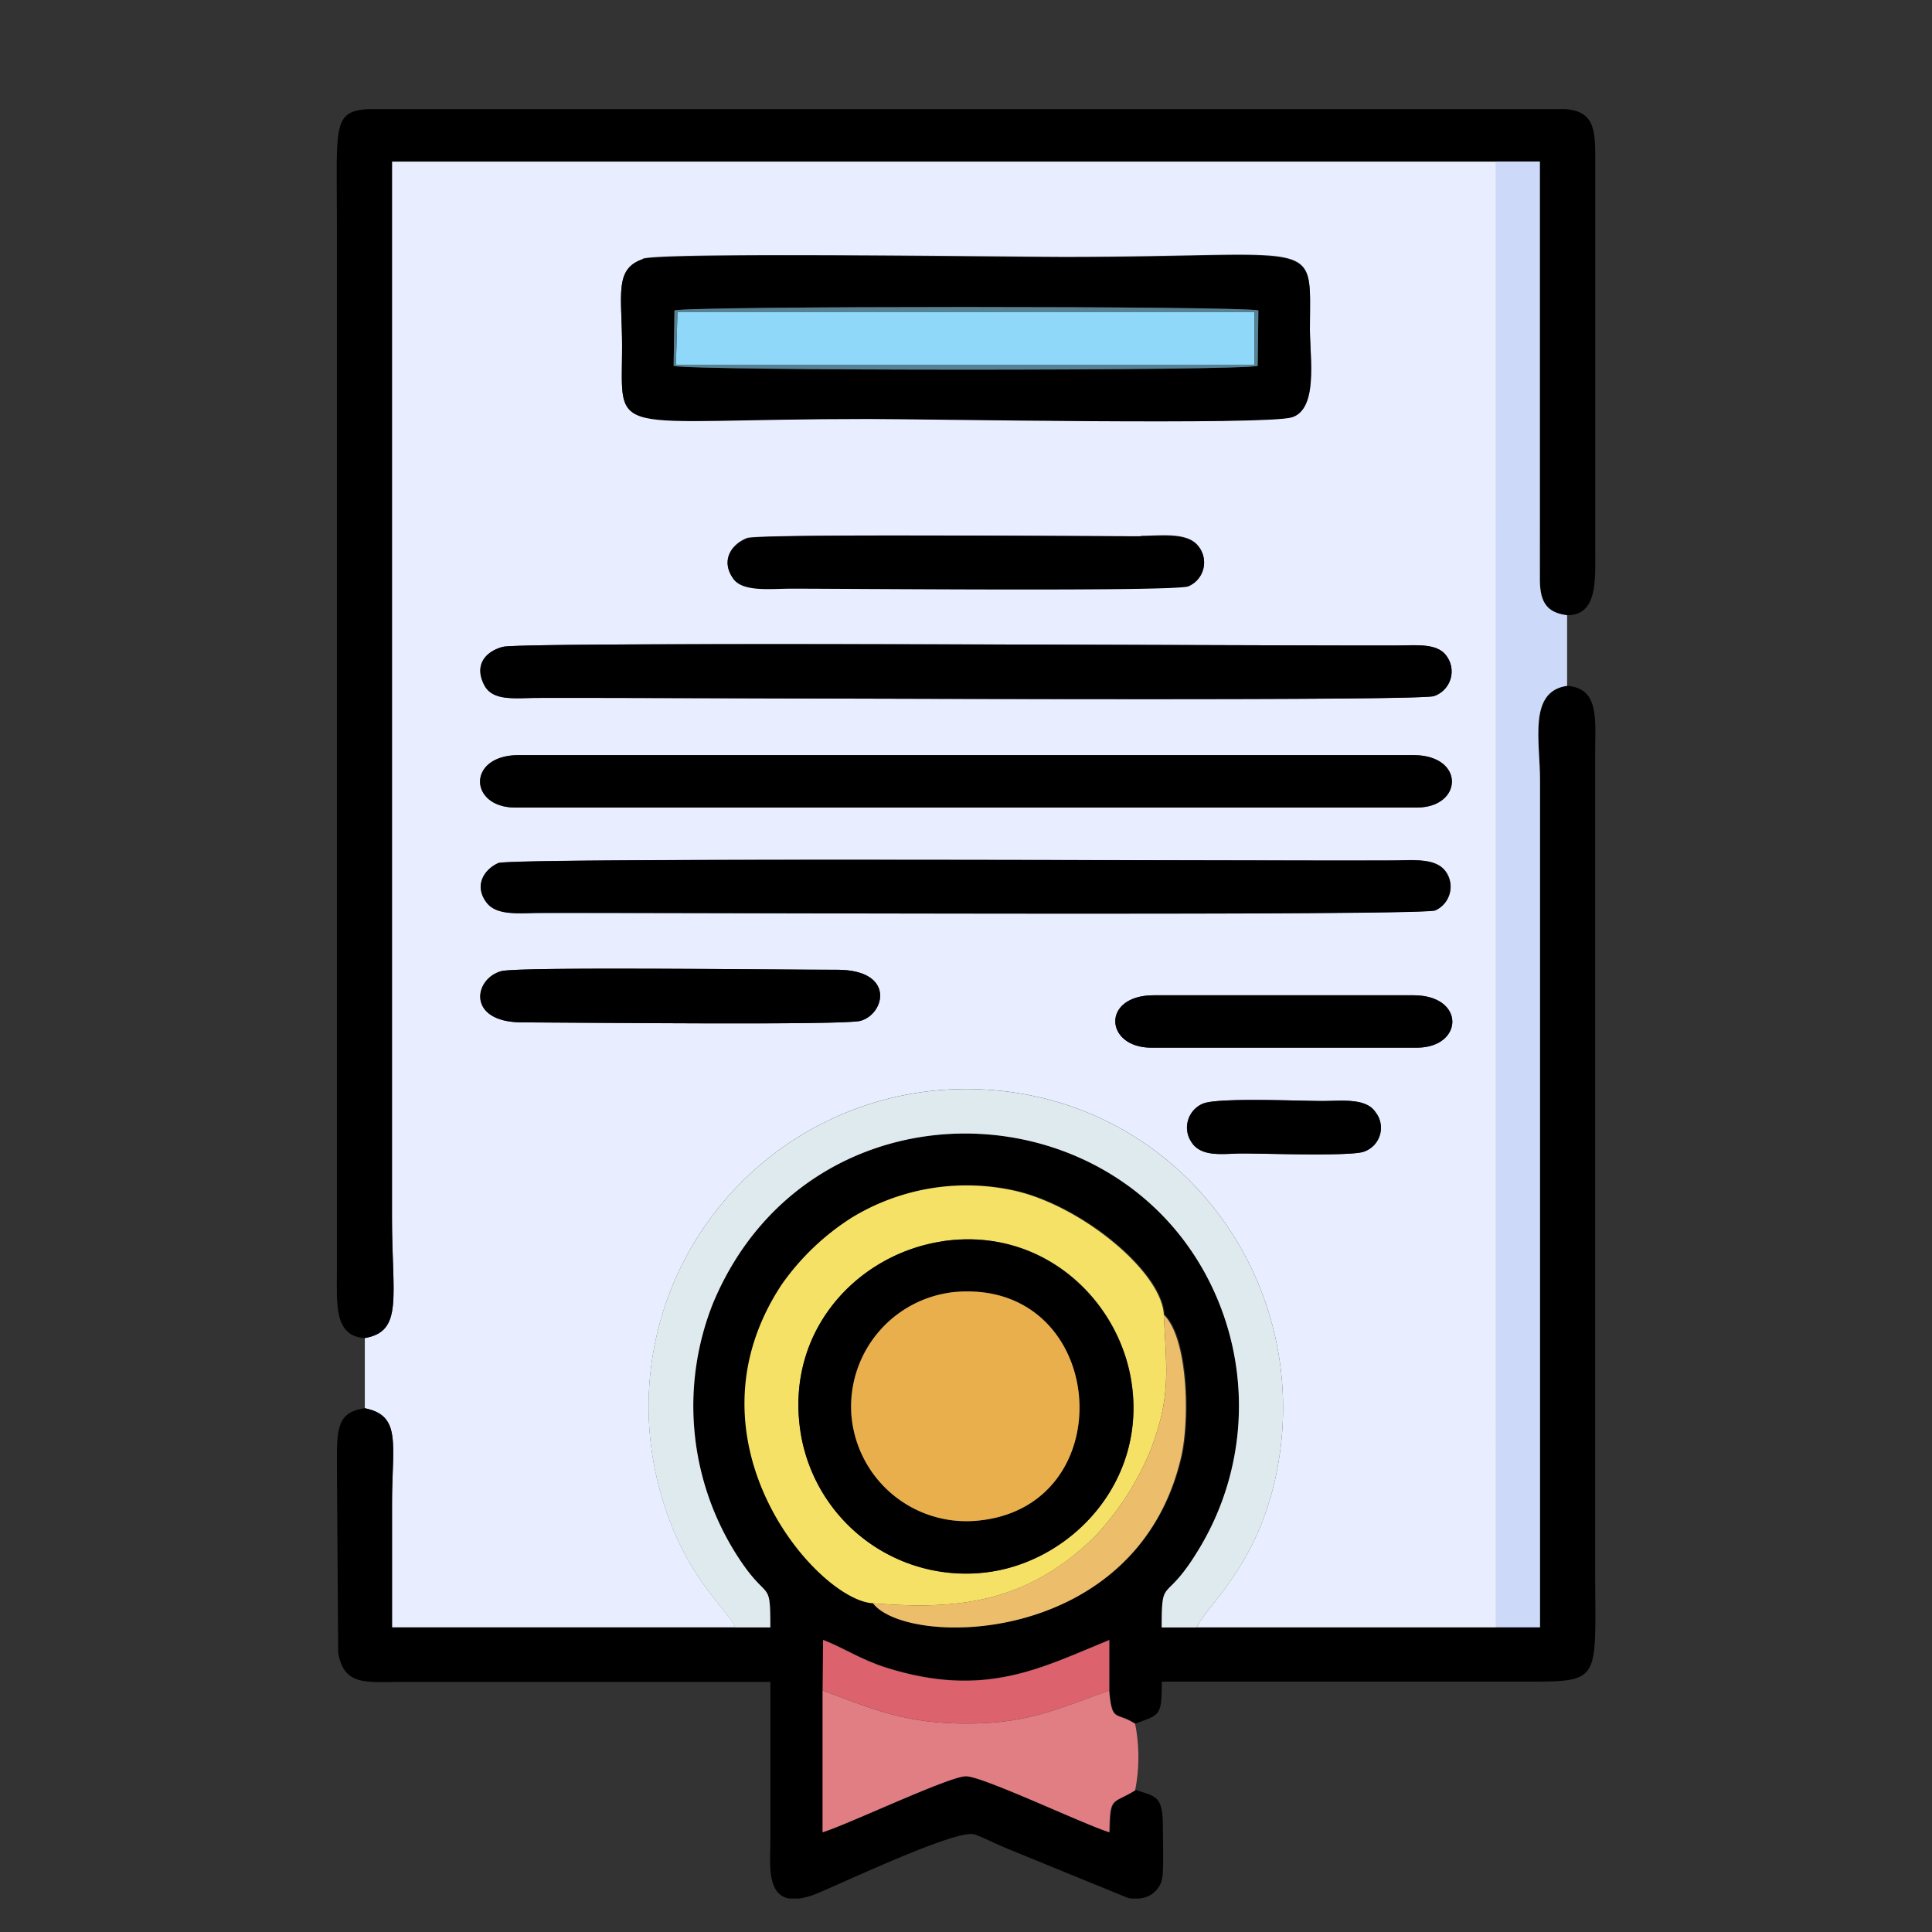 <svg xmlns="http://www.w3.org/2000/svg" viewBox="0 0 256 256"><rect x="0" y="0" width="256" height="256" fill="#333333" stroke="none"/><defs><style>.cls-1{fill:#e8eeff;}.cls-1,.cls-10,.cls-11,.cls-2,.cls-3,.cls-4,.cls-5,.cls-6,.cls-7,.cls-8,.cls-9{fill-rule:evenodd;}.cls-3{fill:#cdd9f8;}.cls-4{fill:#dfeaef;}.cls-5{fill:#f5e166;}.cls-6{fill:#e9af4d;}.cls-7{fill:#90d8f9;}.cls-8{fill:#e17e84;}.cls-9{fill:#ecbe6b;}.cls-10{fill:#dc626e;}.cls-11{fill:#568295;}</style></defs><g id="Documento"><path class="cls-1" d="M48.34,177.31v9.29c4.9,1,3.6,4.7,3.6,12.64v16.4H97.46c-1.52-3.1-7.91-7.61-10.69-21A42.06,42.06,0,0,1,128,144.3c27.47,0,46.3,25,41.17,50.73-2.45,12.33-9.11,17.5-10.62,20.61h39.69V21.41H51.94V161.27c0,10.62,1.53,15.14-3.6,16m36.83-143c2.62-.9,48.79-.24,55.8-.24,34.63,0,32.61-2.89,32.6,9.54,0,3.9,1.15,10.57-2.38,11.66s-48.63.22-56.16.22c-35,0-32.61,2.83-32.6-9.57C82.43,39.12,81.33,35.65,85.17,34.34Zm66,36.72c2.57,0,6-.5,7.49,1.21a3.4,3.4,0,0,1-1.22,5.43c-2,.7-44.45.28-52.59.3-2.69,0-6.36.47-7.65-1.25-1.72-2.31-.43-4.53,1.79-5.4C100.63,70.7,143.3,71.07,151.16,71.06ZM185,85.53c2.7,0,5.48-.36,6.7,1.43a3.45,3.45,0,0,1-1.7,5.28c-2.67.79-104.5.16-118.93.24-2.86,0-5.78.44-6.88-1.7-1.41-2.72.23-4.48,2.46-5.07C69.37,85,170.58,85.59,185,85.53ZM68.26,107c-6.13,0-6.42-6.94.46-6.94H187.28c6.88,0,6.58,6.94.46,6.94ZM184.5,114c2.6,0,5.62-.38,7,1.37a3.44,3.44,0,0,1-1.29,5.24c-1.8.75-100.33.28-118.7.34-2.59,0-5.65.41-7-1.36-1.71-2.23-.38-4.38,1.52-5.24C67.72,113.6,166.24,114.09,184.5,114ZM66.43,128.68c2.3-.61,37-.17,44.46-.18,7.77,0,6.41,5.86,3.12,6.77-2.21.6-37.47.22-44.84.2S62.76,129.67,66.43,128.68Zm86.11,10.14c-6.15,0-6.67-6.94.35-6.94h34.39c6.95,0,6.66,6.94.46,6.94Zm22.7,7.07c2.55,0,5.75-.42,7,1.47a3.34,3.34,0,0,1-1.68,5.29c-2.16.57-12.9.18-16,.19-2.38,0-5.4.59-6.72-1.54a3.44,3.44,0,0,1,1.51-5.05C161.25,145.4,172.22,145.9,175.24,145.89Z"/><path class="cls-2" d="M151,251.57h-1a3.4,3.4,0,0,1-.53-.08l-15.17-6.2c-1.23-.49-1.62-.68-2.59-1.11-.45-.21-2.12-1-2.64-1.12-2.36-.68-17.08,6.29-20.75,7.81a9.92,9.92,0,0,1-2.45.7h-1.26c-3.09-.49-2.53-4.95-2.53-7.4V222.86c-16.21,0-32.42,0-48.63,0-4.9,0-7.86.61-8.64-3.86l-.16-23.93c0-5.49-.24-7.92,3.7-8.47,4.9,1,3.6,4.7,3.6,12.64v16.4h50.13c0-6.74-.29-3.06-4.46-9.61a36.77,36.77,0,0,1-3.13-33.35c12.8-30.66,55-29.17,66.92-.35a36.61,36.61,0,0,1-2.83,33.41c-4.26,6.89-4.64,3-4.64,9.91h50.13V103.38c0-5.19-1.58-11.78,3.59-12.5,4.23.32,3.72,4.29,3.71,8.79V208c0,14.89,1,14.83-9.26,14.82q-24.09,0-48.17,0c0,4.55-.2,4.36-3.49,5.56-2.52-1.65-3.08-.08-3.44-4.4l0-6.7c-9,3.66-16.4,7.8-29.57,3.66-3.38-1.07-5.67-2.65-8.35-3.67l0,6.69v18.79c3.54-1.11,16.77-7.42,19-7.42s15.46,6.3,19,7.42c.07-4.87.36-3.65,3.44-5.57,2.45.87,3.41.7,3.55,4.14,0,1.33.13,6.32-.06,7.4a3.24,3.24,0,0,1-2.92,2.81m-35.31-39.13c-7.3-.37-25.83-21.45-12.08-42.25a32.86,32.86,0,0,1,9.23-8.82,29.24,29.24,0,0,1,21.83-3.54c8.78,2.08,19.26,10.7,19.56,16.39,3.23,3.16,3.41,13.95,2.3,18.78C150.73,218.24,120.25,218.38,115.67,212.44Z"/><path class="cls-2" d="M48.34,177.31c5.13-.9,3.6-5.42,3.6-16V21.41H204.06V69.11c0,2.61-.07,5.3,0,7.89.05,2.76.91,4.19,3.61,4.52,4,0,3.72-4.55,3.71-8.71V22.33c0-4.62.25-7.54-3.93-7.87H48.71c-4.69.3-4.07,2.45-4.07,14.82V168.21c0,4.59-.41,8.84,3.7,9.1"/><path class="cls-2" d="M85.17,34.34c-3.84,1.31-2.74,4.78-2.74,11.61,0,12.4-2.39,9.57,32.6,9.57,7.53,0,52.74.84,56.16-.22s2.38-7.76,2.38-11.66c0-12.43,2-9.54-32.6-9.54-7,0-53.18-.66-55.8.24m4.2,6.79c2.24-.6,75-.6,77.37,0l-.09,7.35c-2.26.67-75,.67-77.39,0Z"/><path class="cls-3" d="M198.24,215.63h5.82V103.38c0-5.19-1.58-11.78,3.59-12.5V81.52c-2.7-.33-3.56-1.76-3.61-4.52,0-2.59,0-5.28,0-7.89V21.4h-5.82Z"/><path class="cls-4" d="M97.46,215.64h4.61c0-6.74-.29-3.06-4.46-9.61a36.77,36.77,0,0,1-3.13-33.35c12.8-30.66,55-29.17,66.92-.35a36.61,36.61,0,0,1-2.83,33.41c-4.26,6.89-4.64,3-4.64,9.91h4.62c1.51-3.11,8.17-8.28,10.62-20.61,5.13-25.74-13.7-50.73-41.17-50.73a42.06,42.06,0,0,0-41.23,50.37c2.78,13.36,9.17,17.87,10.69,21"/><path class="cls-5" d="M115.67,212.44c11.43.92,20.34-.08,29.3-8.73a37.16,37.16,0,0,0,7.6-11.86c2.57-6.87,2-10.25,1.64-17.63-.3-5.69-10.78-14.31-19.56-16.39a29.24,29.24,0,0,0-21.83,3.54,32.86,32.86,0,0,0-9.23,8.82c-13.75,20.8,4.78,41.88,12.08,42.25m9.38-48c13-1.84,23.06,7.56,24.85,18.47,2.15,13.13-7.57,23.6-18.47,25.32a22.18,22.18,0,0,1-25.36-18.62C104.06,176.19,113.76,166.07,125.05,164.46Z"/><path class="cls-2" d="M66.62,85.71c-2.23.59-3.87,2.35-2.46,5.07,1.1,2.14,4,1.72,6.88,1.7C85.47,92.4,187.3,93,190,92.24a3.45,3.45,0,0,0,1.7-5.28c-1.22-1.79-4-1.44-6.7-1.43-14.39.06-115.6-.54-118.35.18"/><path class="cls-2" d="M66,114.38c-1.9.86-3.23,3-1.52,5.24,1.36,1.77,4.42,1.36,7,1.36,18.37-.06,116.9.41,118.7-.34a3.44,3.44,0,0,0,1.29-5.24c-1.37-1.75-4.39-1.38-7-1.37-18.26.06-116.78-.43-118.49.35"/><path class="cls-2" d="M68.26,107H187.74c6.12,0,6.42-6.94-.46-6.94H68.72c-6.88,0-6.59,6.94-.46,6.94"/><path class="cls-2" d="M125.05,164.46c-11.29,1.61-21,11.73-19,25.17a22.18,22.18,0,0,0,25.36,18.62c10.9-1.72,20.62-12.19,18.47-25.32-1.79-10.91-11.9-20.31-24.85-18.47m-12.22,23.2a15.27,15.27,0,0,1,13.75-16.47c20.28-1.73,22.53,28.63,2.8,30.32A15.29,15.29,0,0,1,112.83,187.66Z"/><path class="cls-6" d="M112.83,187.66a15.29,15.29,0,0,0,16.55,13.85c19.73-1.69,17.48-32-2.8-30.32a15.27,15.27,0,0,0-13.75,16.47"/><polygon class="cls-7" points="89.56 48.35 166.23 48.35 166.23 41.32 89.77 41.32 89.56 48.35"/><path class="cls-8" d="M150.41,237.22a22.66,22.66,0,0,0,0-8.8c-2.52-1.65-3.08-.08-3.44-4.4-6.94,2.45-10.91,4.46-19.47,4.36-8-.1-12.16-2.06-18.51-4.38v18.79c3.54-1.11,16.77-7.42,19-7.42s15.46,6.3,19,7.42c.07-4.87.36-3.65,3.44-5.57"/><path class="cls-2" d="M99,71.35c-2.22.87-3.51,3.09-1.79,5.4,1.29,1.72,5,1.25,7.65,1.25,8.14,0,50.62.4,52.59-.3a3.4,3.4,0,0,0,1.22-5.43c-1.5-1.71-4.92-1.22-7.49-1.21-7.86,0-50.53-.36-52.18.29"/><path class="cls-2" d="M66.43,128.68c-3.67,1-4.62,6.78,2.74,6.79s42.63.4,44.84-.2c3.29-.91,4.65-6.79-3.12-6.77-7.47,0-42.16-.43-44.46.18"/><path class="cls-2" d="M152.54,138.82h35.2c6.2,0,6.49-6.94-.46-6.94H152.89c-7,0-6.5,6.94-.35,6.94"/><path class="cls-9" d="M115.67,212.44c4.58,5.94,35.06,5.8,40.84-19.44,1.11-4.83.93-15.62-2.3-18.78.38,7.38.93,10.76-1.64,17.63a37.16,37.16,0,0,1-7.6,11.86c-9,8.65-17.87,9.65-29.3,8.73"/><path class="cls-10" d="M109,224c6.35,2.32,10.48,4.28,18.51,4.38,8.56.1,12.53-1.91,19.47-4.36l0-6.7c-9,3.66-16.4,7.8-29.57,3.66-3.38-1.07-5.67-2.65-8.35-3.67Z"/><path class="cls-2" d="M159.37,146.25a3.44,3.44,0,0,0-1.51,5.05c1.32,2.13,4.34,1.55,6.72,1.54,3.07,0,13.81.38,16-.19a3.34,3.34,0,0,0,1.68-5.29c-1.24-1.89-4.44-1.48-7-1.47-3,0-14-.49-15.87.36"/><path class="cls-11" d="M89.26,48.48c2.35.67,75.13.67,77.39,0l.09-7.35c-2.35-.6-75.13-.6-77.37,0Zm.51-7.16h76.46v7H89.56Z"/></g></svg>